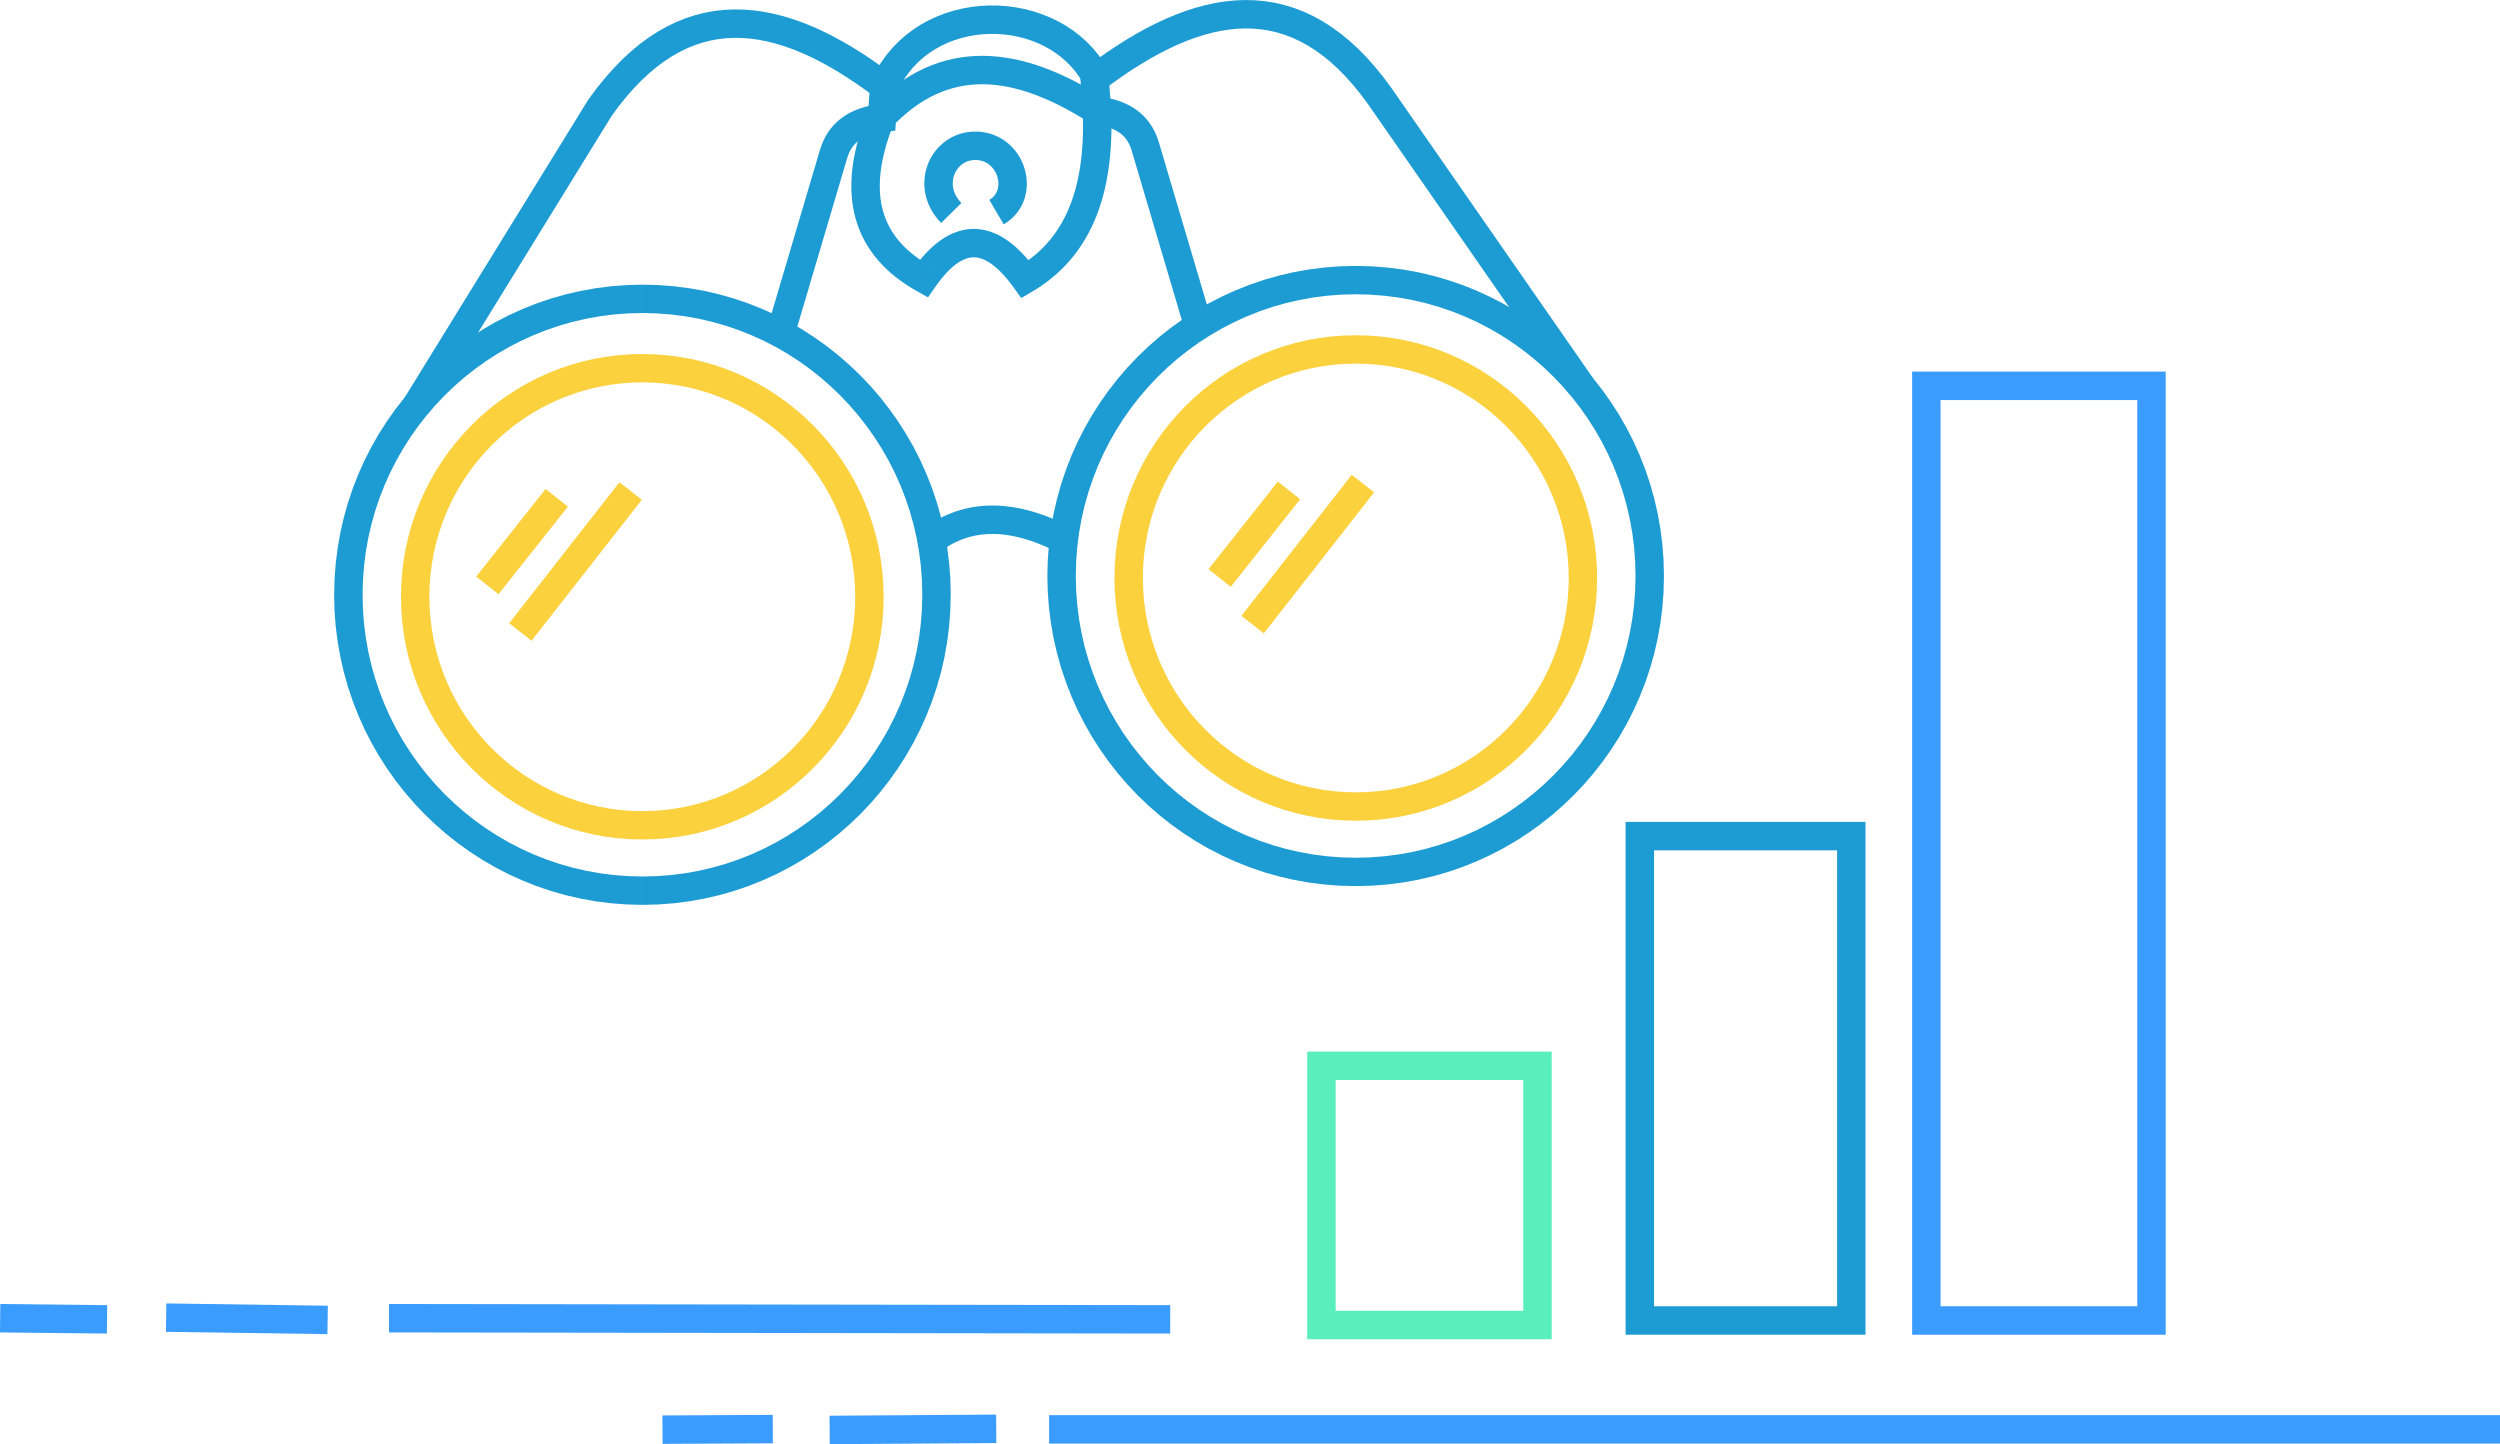 <?xml version="1.0" encoding="UTF-8"?>
<!DOCTYPE svg PUBLIC "-//W3C//DTD SVG 1.1//EN" "http://www.w3.org/Graphics/SVG/1.1/DTD/svg11.dtd">
<!-- Creator: CorelDRAW 2018 (64-Bit Evaluation Version) -->
<svg xmlns="http://www.w3.org/2000/svg" xml:space="preserve" width="79.38mm" height="45.855mm" version="1.1" style="shape-rendering:geometricPrecision; text-rendering:geometricPrecision; image-rendering:optimizeQuality; fill-rule:evenodd; clip-rule:evenodd"
viewBox="0 0 7016.83 4053.34"
 xmlns:xlink="http://www.w3.org/1999/xlink">
 <defs>
  <style type="text/css">
   <![CDATA[
    .fil1 {fill:#1D9CD3;fill-rule:nonzero}
    .fil2 {fill:#3A9CFF;fill-rule:nonzero}
    .fil0 {fill:#5AEEBC;fill-rule:nonzero}
    .fil3 {fill:#FBD13D;fill-rule:nonzero}
   ]]>
  </style>
 </defs>
 <g id="Layer_x0020_1">
  <g>
   <path class="fil0" d="M4315.28 3031.26l-606.38 0 0 -79.79 606.38 0 39.89 39.89 -39.89 39.89zm0 -79.79l39.89 0 0 39.89 -39.89 -39.89zm-39.89 767.55l0 -727.66 79.79 0 0 727.66 -39.89 39.89 -39.89 -39.89zm79.79 0l0 39.89 -39.89 0 39.89 -39.89zm-646.27 -39.89l606.38 0 0 79.79 -606.38 0 -39.89 -39.89 39.89 -39.89zm0 79.79l-39.89 0 0 -39.89 39.89 39.89zm39.89 -767.55l0 727.66 -79.79 0 0 -727.66 39.89 -39.89 39.89 39.89zm-79.79 0l0 -39.89 39.89 0 -39.89 39.89z"/>
  </g>
  <g>
   <path class="fil1" d="M5196.12 2386.59l-593.61 0 0 -79.79 593.61 0 39.89 39.89 -39.89 39.89zm0 -79.79l39.89 0 0 39.89 -39.89 -39.89zm-39.89 1399.45l0 -1359.56 79.79 0 0 1359.56 -39.89 39.89 -39.89 -39.89zm79.79 0l0 39.89 -39.89 0 39.89 -39.89zm-633.5 -39.89l593.61 0 0 79.79 -593.61 0 -39.89 -39.89 39.89 -39.89zm0 79.79l-39.89 0 0 -39.89 39.89 39.89zm39.89 -1399.45l0 1359.56 -79.79 0 0 -1359.56 39.89 -39.89 39.89 39.89zm-79.79 0l0 -39.89 39.89 0 -39.89 39.89z"/>
  </g>
  <g>
   <path class="fil2" d="M6038.66 1122.77l-631.9 0 0 -79.79 631.9 0 39.89 39.89 -39.89 39.89zm0 -79.79l39.89 0 0 39.89 -39.89 -39.89zm-39.89 2663.27l0 -2623.38 79.79 0 0 2623.38 -39.89 39.89 -39.89 -39.89zm79.79 0l0 39.89 -39.89 0 39.89 -39.89zm-671.8 -39.89l631.9 0 0 79.79 -631.9 0 -39.89 -39.89 39.89 -39.89zm0 79.79l-39.89 0 0 -39.89 39.89 39.89zm39.89 -2663.27l0 2623.38 -79.79 0 0 -2623.38 39.89 -39.89 39.89 39.89zm-79.79 0l0 -39.89 39.89 0 -39.89 39.89z"/>
  </g>
  <g>
   <polygon class="fil2" points="300,3742.96 -0,3739.77 0.85,3659.99 300.85,3663.18 "/>
  </g>
  <g>
   <polygon class="fil2" points="919.01,3744.55 465.81,3738.17 466.94,3658.39 920.14,3664.77 "/>
  </g>
  <g>
   <polygon class="fil2" points="3284.37,3742.96 1091.85,3739.77 1091.97,3659.99 3284.5,3663.18 "/>
  </g>
  <g>
   <polygon class="fil2" points="2169.21,4050.94 1859.63,4052.54 1859.23,3972.76 2168.8,3971.16 "/>
  </g>
  <g>
   <polygon class="fil2" points="2796.4,4050.14 2328.86,4053.34 2328.31,3973.55 2795.86,3970.35 "/>
  </g>
  <g>
   <polygon class="fil2" points="7016.83,4051.74 2944.54,4051.74 2944.54,3971.95 7016.83,3971.95 "/>
  </g>
  <g>
   <polygon class="fil3" points="1429.05,1749.23 1738.62,1353.5 1801.47,1402.66 1491.9,1798.4 "/>
  </g>
  <g>
   <polygon class="fil3" points="3484.34,1728.5 3793.91,1332.76 3856.76,1381.92 3547.19,1777.66 "/>
  </g>
  <g>
   <polygon class="fil3" points="1336.66,1618.2 1531.34,1372.46 1593.87,1421.99 1399.19,1667.73 "/>
  </g>
  <g>
   <polygon class="fil3" points="3391.95,1597.46 3586.63,1351.72 3649.16,1401.26 3454.48,1647 "/>
  </g>
  <g>
   <path class="fil3" d="M2480.15 1674.88l-79.79 0 0 0 -0.78 -31.03 -2.31 -30.58 -3.81 -30.13 -5.26 -29.64 -6.68 -29.12 -8.05 -28.54 -9.4 -27.95 -10.71 -27.32 -11.97 -26.65 -13.2 -25.94 -14.41 -25.2 -15.55 -24.41 -16.68 -23.59 -17.76 -22.74 -18.78 -21.83 -19.8 -20.9 -20.77 -19.92 -21.7 -18.91 -22.58 -17.86 -23.44 -16.77 -24.25 -15.65 -25.02 -14.47 -25.76 -13.28 -26.46 -12.03 -27.11 -10.77 -27.74 -9.44 -28.33 -8.1 -28.9 -6.71 -29.39 -5.29 -29.9 -3.82 -30.36 -2.32 -30.77 -0.78 0 -79.61 34.84 0.88 34.4 2.64 33.91 4.33 33.39 5.99 32.8 7.63 32.17 9.19 31.5 10.71 30.79 12.22 30.01 13.66 29.22 15.06 28.37 16.42 27.48 17.73 26.55 19 25.58 20.22 24.57 21.42 23.51 22.56 22.42 23.65 21.28 24.72 20.09 25.73 18.87 26.7 17.62 27.65 16.3 28.53 14.95 29.38 13.56 30.17 12.13 30.95 10.65 31.66 9.11 32.33 7.57 32.95 5.95 33.55 4.3 34.09 2.61 34.56 0.88 35 0 0zm-677.39 681.28l0 -79.61 0 0 30.77 -0.78 30.36 -2.32 29.9 -3.82 29.39 -5.29 28.9 -6.71 28.33 -8.1 27.74 -9.44 27.11 -10.77 26.46 -12.03 25.76 -13.28 25.02 -14.47 24.25 -15.65 23.44 -16.77 22.58 -17.86 21.7 -18.91 20.77 -19.92 19.8 -20.9 18.78 -21.83 17.76 -22.74 16.68 -23.59 15.56 -24.41 14.4 -25.19 13.2 -25.94 11.97 -26.66 10.71 -27.32 9.4 -27.94 8.05 -28.55 6.68 -29.12 5.26 -29.63 3.81 -30.13 2.31 -30.59 0.78 -31.02 79.79 0 -0.88 35 -2.61 34.57 -4.3 34.09 -5.95 33.54 -7.57 32.95 -9.11 32.34 -10.65 31.67 -12.13 30.93 -13.56 30.18 -14.95 29.38 -16.31 28.53 -17.61 27.63 -18.87 26.7 -20.09 25.73 -21.28 24.72 -22.42 23.65 -23.51 22.56 -24.57 21.42 -25.58 20.22 -26.55 19 -27.48 17.73 -28.37 16.42 -29.22 15.06 -30.01 13.66 -30.79 12.22 -31.5 10.71 -32.17 9.19 -32.8 7.63 -33.39 5.99 -33.91 4.33 -34.4 2.64 -34.84 0.88 0 0zm-677.38 -681.28l79.79 0 0 0 0.78 31.02 2.31 30.59 3.81 30.13 5.26 29.63 6.68 29.12 8.05 28.55 9.4 27.95 10.7 27.31 11.98 26.65 13.2 25.94 14.4 25.19 15.57 24.41 16.66 23.6 17.76 22.74 18.79 21.83 19.8 20.9 20.77 19.92 21.7 18.91 22.58 17.86 23.43 16.77 24.24 15.65 25.03 14.47 25.75 13.28 26.46 12.03 27.12 10.77 27.74 9.44 28.33 8.1 28.89 6.71 29.39 5.29 29.9 3.82 30.36 2.32 30.77 0.78 0 79.61 -34.84 -0.88 -34.4 -2.64 -33.91 -4.33 -33.39 -5.99 -32.79 -7.63 -32.17 -9.19 -31.5 -10.71 -30.78 -12.22 -30.03 -13.66 -29.21 -15.06 -28.37 -16.42 -27.49 -17.73 -26.55 -19 -25.58 -20.22 -24.57 -21.42 -23.51 -22.56 -22.42 -23.65 -21.29 -24.72 -20.09 -25.74 -18.87 -26.7 -17.6 -27.63 -16.31 -28.53 -14.95 -29.37 -13.57 -30.19 -12.12 -30.94 -10.65 -31.66 -9.11 -32.34 -7.57 -32.95 -5.95 -33.54 -4.3 -34.09 -2.61 -34.57 -0.88 -35 0 0zm677.38 -681.29l0 79.61 0 0 -30.77 0.78 -30.36 2.32 -29.9 3.82 -29.39 5.29 -28.89 6.71 -28.33 8.1 -27.74 9.44 -27.12 10.77 -26.46 12.03 -25.75 13.28 -25.03 14.47 -24.24 15.65 -23.43 16.77 -22.58 17.86 -21.7 18.91 -20.77 19.92 -19.8 20.9 -18.79 21.83 -17.76 22.74 -16.66 23.59 -15.56 24.42 -14.41 25.2 -13.2 25.94 -11.98 26.64 -10.7 27.32 -9.4 27.95 -8.05 28.54 -6.68 29.12 -5.26 29.64 -3.81 30.13 -2.31 30.58 -0.78 31.03 -79.79 0 0.88 -35 2.61 -34.56 4.3 -34.09 5.95 -33.55 7.57 -32.95 9.11 -32.33 10.65 -31.66 12.12 -30.95 13.57 -30.18 14.95 -29.37 16.3 -28.53 17.61 -27.64 18.87 -26.7 20.09 -25.74 21.29 -24.72 22.42 -23.65 23.51 -22.56 24.57 -21.42 25.58 -20.22 26.55 -19 27.49 -17.73 28.37 -16.42 29.21 -15.06 30.03 -13.66 30.78 -12.22 31.5 -10.71 32.17 -9.19 32.79 -7.63 33.39 -5.99 33.91 -4.33 34.4 -2.64 34.84 -0.88 0 0z"/>
  </g>
  <g>
   <path class="fil3" d="M3127.99 1622.23l0 0 0.88 -35 2.61 -34.57 4.3 -34.09 5.95 -33.54 7.57 -32.95 9.11 -32.34 10.65 -31.66 12.12 -30.94 13.57 -30.19 14.95 -29.37 16.31 -28.53 17.6 -27.63 18.87 -26.7 20.09 -25.74 21.29 -24.72 22.42 -23.65 23.51 -22.56 24.57 -21.42 25.58 -20.22 26.55 -19 27.49 -17.73 28.37 -16.42 29.21 -15.06 30.03 -13.66 30.78 -12.22 31.5 -10.71 32.17 -9.19 32.79 -7.63 33.39 -5.99 33.91 -4.33 34.4 -2.64 34.84 -0.88 0 79.61 -30.77 0.78 -30.36 2.32 -29.9 3.82 -29.39 5.29 -28.89 6.71 -28.33 8.1 -27.74 9.44 -27.12 10.77 -26.46 12.03 -25.75 13.28 -25.03 14.47 -24.24 15.65 -23.43 16.77 -22.58 17.86 -21.7 18.91 -20.77 19.92 -19.8 20.9 -18.79 21.83 -17.76 22.74 -16.66 23.6 -15.57 24.41 -14.4 25.19 -13.2 25.94 -11.98 26.65 -10.7 27.31 -9.4 27.95 -8.05 28.55 -6.68 29.12 -5.26 29.63 -3.81 30.13 -2.31 30.59 -0.78 31.02 0 0 -79.79 0zm677.38 681.29l0 0 -34.84 -0.88 -34.4 -2.64 -33.91 -4.33 -33.39 -5.99 -32.79 -7.63 -32.17 -9.19 -31.5 -10.71 -30.78 -12.22 -30.03 -13.66 -29.21 -15.06 -28.37 -16.42 -27.49 -17.73 -26.55 -19 -25.58 -20.22 -24.57 -21.42 -23.51 -22.56 -22.42 -23.65 -21.29 -24.72 -20.09 -25.74 -18.87 -26.7 -17.61 -27.64 -16.3 -28.53 -14.95 -29.37 -13.57 -30.18 -12.12 -30.95 -10.65 -31.66 -9.11 -32.33 -7.57 -32.95 -5.95 -33.55 -4.3 -34.09 -2.61 -34.56 -0.88 -35 79.79 0 0.78 31.03 2.31 30.58 3.81 30.13 5.26 29.64 6.68 29.12 8.05 28.54 9.4 27.95 10.7 27.32 11.98 26.64 13.2 25.94 14.41 25.2 15.56 24.42 16.66 23.59 17.76 22.74 18.79 21.83 19.8 20.9 20.77 19.92 21.7 18.91 22.58 17.86 23.43 16.77 24.24 15.65 25.03 14.47 25.75 13.28 26.46 12.03 27.12 10.77 27.74 9.44 28.33 8.1 28.89 6.71 29.39 5.29 29.9 3.82 30.36 2.32 30.77 0.78 0 0 0 79.61zm677.39 -681.29l0 0 -0.88 35 -2.61 34.56 -4.3 34.09 -5.95 33.55 -7.57 32.95 -9.11 32.33 -10.65 31.66 -12.12 30.95 -13.57 30.18 -14.95 29.37 -16.3 28.53 -17.62 27.65 -18.87 26.7 -20.09 25.73 -21.28 24.72 -22.42 23.65 -23.51 22.56 -24.57 21.42 -25.58 20.22 -26.55 19 -27.48 17.73 -28.37 16.42 -29.22 15.06 -30.01 13.66 -30.79 12.22 -31.5 10.71 -32.17 9.19 -32.8 7.63 -33.39 5.99 -33.91 4.33 -34.4 2.64 -34.84 0.88 0 -79.61 30.77 -0.78 30.36 -2.32 29.9 -3.82 29.39 -5.29 28.9 -6.71 28.33 -8.1 27.74 -9.44 27.11 -10.77 26.46 -12.03 25.76 -13.28 25.02 -14.47 24.25 -15.65 23.44 -16.77 22.58 -17.86 21.7 -18.91 20.77 -19.92 19.8 -20.9 18.78 -21.83 17.76 -22.74 16.68 -23.59 15.55 -24.41 14.41 -25.2 13.2 -25.94 11.98 -26.64 10.7 -27.32 9.4 -27.95 8.05 -28.54 6.68 -29.12 5.26 -29.64 3.81 -30.13 2.31 -30.58 0.78 -31.03 0 0 79.79 0zm-677.39 -681.28l0 0 34.84 0.88 34.4 2.64 33.91 4.33 33.39 5.99 32.8 7.63 32.17 9.19 31.5 10.71 30.79 12.22 30.01 13.66 29.22 15.06 28.37 16.42 27.48 17.73 26.55 19 25.58 20.22 24.57 21.42 23.51 22.56 22.42 23.65 21.28 24.72 20.09 25.73 18.87 26.7 17.61 27.63 16.31 28.53 14.95 29.37 13.57 30.19 12.12 30.94 10.65 31.66 9.11 32.34 7.57 32.95 5.95 33.54 4.3 34.09 2.61 34.57 0.88 35 -79.79 0 -0.78 -31.02 -2.31 -30.59 -3.81 -30.13 -5.26 -29.63 -6.68 -29.12 -8.05 -28.55 -9.4 -27.95 -10.7 -27.31 -11.98 -26.65 -13.2 -25.94 -14.4 -25.19 -15.56 -24.41 -16.68 -23.59 -17.76 -22.74 -18.78 -21.83 -19.8 -20.9 -20.77 -19.92 -21.7 -18.91 -22.58 -17.86 -23.44 -16.77 -24.25 -15.65 -25.02 -14.47 -25.76 -13.28 -26.46 -12.03 -27.11 -10.77 -27.74 -9.44 -28.33 -8.1 -28.9 -6.71 -29.39 -5.29 -29.9 -3.82 -30.36 -2.32 -30.77 -0.78 0 0 0 -79.61z"/>
  </g>
  <g>
   <path class="fil1" d="M2668.43 1669.32l-79.79 0 0 0 -1.03 -40.75 -3.04 -40.18 -4.99 -39.59 -6.91 -38.95 -8.78 -38.26 -10.59 -37.52 -12.35 -36.74 -14.07 -35.91 -15.73 -35.02 -17.36 -34.09 -18.92 -33.12 -20.45 -32.08 -21.91 -31.01 -23.33 -29.88 -24.7 -28.69 -26.03 -27.47 -27.29 -26.18 -28.51 -24.85 -29.68 -23.48 -30.81 -22.04 -31.87 -20.56 -32.88 -19.03 -33.86 -17.45 -34.77 -15.81 -35.65 -14.15 -36.46 -12.41 -37.25 -10.64 -37.97 -8.82 -38.66 -6.95 -39.29 -5.02 -39.88 -3.06 -40.45 -1.03 0 -79.61 44.5 1.13 43.95 3.36 43.32 5.55 42.62 7.66 41.9 9.72 41.09 11.74 40.23 13.7 39.31 15.6 38.35 17.44 37.33 19.23 36.24 20.98 35.1 22.65 33.92 24.26 32.69 25.85 31.39 27.36 30.03 28.82 28.63 30.21 27.19 31.57 25.68 32.88 24.11 34.12 22.5 35.31 20.83 36.45 19.09 37.52 17.33 38.56 15.49 39.53 13.6 40.45 11.65 41.29 9.66 42.11 7.6 42.85 5.51 43.53 3.34 44.18 1.11 44.73 0 0zm-865.28 870.36l0 -79.61 0 0 40.45 -1.03 39.88 -3.06 39.29 -5.02 38.66 -6.95 37.97 -8.82 37.25 -10.64 36.46 -12.41 35.65 -14.15 34.77 -15.81 33.86 -17.45 32.88 -19.04 31.87 -20.54 30.81 -22.05 29.68 -23.47 28.51 -24.86 27.29 -26.18 26.03 -27.47 24.7 -28.69 23.34 -29.87 21.9 -31.01 20.45 -32.08 18.92 -33.12 17.35 -34.1 15.74 -35.02 14.07 -35.9 12.35 -36.74 10.59 -37.52 8.78 -38.27 6.91 -38.95 4.99 -39.59 3.04 -40.18 1.03 -40.75 79.79 0 -1.11 44.73 -3.34 44.18 -5.51 43.53 -7.6 42.85 -9.66 42.1 -11.65 41.31 -13.6 40.45 -15.49 39.52 -17.32 38.56 -19.1 37.53 -20.83 36.45 -22.5 35.31 -24.11 34.12 -25.67 32.87 -27.19 31.57 -28.63 30.21 -30.03 28.82 -31.39 27.37 -32.69 25.84 -33.92 24.27 -35.1 22.65 -36.24 20.97 -37.33 19.23 -38.35 17.44 -39.31 15.6 -40.23 13.7 -41.09 11.74 -41.9 9.72 -42.62 7.66 -43.32 5.55 -43.95 3.36 -44.5 1.13 0 0zm-865.28 -870.36l79.79 0 0 0 1.03 40.75 3.04 40.18 4.99 39.59 6.91 38.95 8.78 38.27 10.59 37.52 12.35 36.74 14.07 35.9 15.74 35.02 17.35 34.1 18.92 33.12 20.45 32.08 21.9 31.01 23.34 29.87 24.7 28.69 26.03 27.47 27.29 26.18 28.51 24.86 29.68 23.47 30.81 22.05 31.87 20.54 32.88 19.04 33.86 17.45 34.77 15.81 35.65 14.15 36.46 12.41 37.25 10.64 37.97 8.82 38.66 6.95 39.29 5.02 39.88 3.06 40.45 1.03 0 79.61 -44.5 -1.13 -43.95 -3.36 -43.32 -5.55 -42.62 -7.66 -41.9 -9.72 -41.09 -11.74 -40.23 -13.7 -39.31 -15.6 -38.35 -17.44 -37.33 -19.23 -36.24 -20.97 -35.1 -22.65 -33.92 -24.27 -32.69 -25.84 -31.39 -27.37 -30.03 -28.82 -28.63 -30.21 -27.19 -31.57 -25.67 -32.87 -24.11 -34.12 -22.5 -35.31 -20.83 -36.45 -19.1 -37.53 -17.32 -38.56 -15.49 -39.52 -13.6 -40.45 -11.65 -41.31 -9.66 -42.1 -7.6 -42.85 -5.51 -43.53 -3.34 -44.18 -1.11 -44.73 0 0zm865.28 -870.36l0 79.61 0 0 -40.45 1.03 -39.88 3.06 -39.29 5.02 -38.66 6.95 -37.97 8.82 -37.25 10.64 -36.46 12.41 -35.65 14.15 -34.77 15.81 -33.86 17.45 -32.88 19.03 -31.87 20.56 -30.81 22.04 -29.68 23.48 -28.51 24.85 -27.29 26.18 -26.03 27.47 -24.7 28.69 -23.33 29.88 -21.91 31.01 -20.45 32.08 -18.92 33.12 -17.36 34.09 -15.73 35.02 -14.07 35.91 -12.35 36.74 -10.59 37.52 -8.78 38.26 -6.91 38.95 -4.99 39.59 -3.04 40.18 -1.03 40.75 -79.79 0 1.11 -44.73 3.34 -44.18 5.51 -43.53 7.6 -42.85 9.66 -42.11 11.65 -41.29 13.6 -40.45 15.49 -39.53 17.33 -38.56 19.09 -37.52 20.83 -36.45 22.5 -35.31 24.11 -34.12 25.68 -32.88 27.19 -31.57 28.63 -30.21 30.03 -28.82 31.39 -27.36 32.69 -25.85 33.92 -24.26 35.1 -22.65 36.24 -20.98 37.33 -19.23 38.35 -17.44 39.31 -15.6 40.23 -13.7 41.09 -11.74 41.9 -9.72 42.62 -7.66 43.32 -5.55 43.95 -3.36 44.5 -1.13 0 0z"/>
  </g>
  <g>
   <path class="fil1" d="M2939.7 1616.68l0 0 1.12 -44.73 3.33 -44.17 5.51 -43.54 7.6 -42.85 9.66 -42.11 11.65 -41.29 13.6 -40.45 15.49 -39.53 17.33 -38.56 19.09 -37.52 20.83 -36.45 22.5 -35.31 24.11 -34.12 25.68 -32.88 27.17 -31.57 28.64 -30.23 30.05 -28.82 31.38 -27.35 32.68 -25.85 33.92 -24.26 35.11 -22.65 36.24 -20.98 37.32 -19.23 38.35 -17.44 39.32 -15.6 40.23 -13.7 41.09 -11.74 41.9 -9.72 42.62 -7.66 43.32 -5.55 43.95 -3.36 44.5 -1.13 0 79.61 -40.45 1.03 -39.88 3.06 -39.29 5.02 -38.66 6.95 -37.97 8.82 -37.25 10.64 -36.46 12.41 -35.66 14.15 -34.77 15.81 -33.86 17.45 -32.88 19.03 -31.88 20.56 -30.79 22.04 -29.69 23.48 -28.52 24.86 -27.29 26.18 -26.02 27.46 -24.7 28.7 -23.35 29.88 -21.9 31.01 -20.45 32.08 -18.92 33.12 -17.36 34.09 -15.73 35.02 -14.07 35.91 -12.35 36.74 -10.59 37.52 -8.78 38.26 -6.91 38.95 -4.99 39.58 -3.03 40.19 -1.03 40.75 0 0 -79.79 0zm865.29 870.36l0 0 -44.5 -1.13 -43.95 -3.36 -43.32 -5.55 -42.62 -7.66 -41.9 -9.72 -41.09 -11.74 -40.23 -13.7 -39.32 -15.6 -38.35 -17.44 -37.32 -19.23 -36.24 -20.98 -35.11 -22.65 -33.92 -24.26 -32.68 -25.85 -31.38 -27.35 -30.05 -28.82 -28.64 -30.23 -27.17 -31.57 -25.68 -32.88 -24.11 -34.12 -22.5 -35.31 -20.83 -36.45 -19.09 -37.52 -17.33 -38.56 -15.49 -39.53 -13.6 -40.45 -11.65 -41.29 -9.66 -42.11 -7.6 -42.85 -5.51 -43.54 -3.33 -44.17 -1.12 -44.73 79.79 0 1.03 40.75 3.03 40.19 4.99 39.58 6.91 38.95 8.78 38.26 10.59 37.52 12.35 36.74 14.07 35.91 15.73 35.02 17.36 34.09 18.92 33.12 20.45 32.08 21.9 31.01 23.35 29.88 24.7 28.7 26.02 27.46 27.29 26.18 28.52 24.86 29.69 23.48 30.79 22.04 31.88 20.56 32.88 19.03 33.86 17.45 34.77 15.81 35.66 14.15 36.46 12.41 37.25 10.64 37.97 8.82 38.66 6.95 39.29 5.02 39.88 3.06 40.45 1.03 0 0 0 79.61zm865.28 -870.36l0 0 -1.11 44.73 -3.34 44.18 -5.51 43.53 -7.6 42.85 -9.66 42.11 -11.65 41.29 -13.6 40.45 -15.49 39.53 -17.33 38.56 -19.09 37.52 -20.83 36.45 -22.5 35.31 -24.11 34.12 -25.68 32.88 -27.19 31.57 -28.63 30.21 -30.03 28.82 -31.39 27.36 -32.69 25.85 -33.92 24.26 -35.1 22.65 -36.24 20.98 -37.33 19.23 -38.35 17.44 -39.31 15.6 -40.23 13.7 -41.09 11.74 -41.9 9.72 -42.62 7.66 -43.32 5.55 -43.95 3.36 -44.5 1.13 0 -79.61 40.45 -1.03 39.88 -3.06 39.29 -5.02 38.66 -6.95 37.97 -8.82 37.25 -10.64 36.46 -12.41 35.65 -14.15 34.77 -15.81 33.86 -17.45 32.88 -19.03 31.87 -20.56 30.81 -22.04 29.68 -23.48 28.51 -24.85 27.29 -26.18 26.03 -27.47 24.7 -28.69 23.33 -29.88 21.91 -31.01 20.45 -32.08 18.92 -33.12 17.36 -34.09 15.73 -35.02 14.07 -35.91 12.35 -36.74 10.59 -37.52 8.78 -38.26 6.91 -38.95 4.99 -39.59 3.04 -40.18 1.03 -40.75 0 0 79.79 0zm-865.28 -870.36l0 0 44.5 1.13 43.95 3.36 43.32 5.55 42.62 7.66 41.9 9.72 41.09 11.74 40.23 13.7 39.31 15.6 38.35 17.44 37.33 19.23 36.24 20.98 35.1 22.65 33.92 24.26 32.69 25.85 31.39 27.36 30.03 28.82 28.63 30.21 27.19 31.57 25.68 32.88 24.11 34.12 22.5 35.31 20.83 36.45 19.09 37.52 17.33 38.56 15.49 39.53 13.6 40.45 11.65 41.29 9.66 42.11 7.6 42.85 5.51 43.53 3.34 44.18 1.11 44.73 -79.79 0 -1.03 -40.75 -3.04 -40.18 -4.99 -39.59 -6.91 -38.95 -8.78 -38.26 -10.59 -37.52 -12.35 -36.74 -14.07 -35.91 -15.73 -35.02 -17.36 -34.09 -18.92 -33.12 -20.45 -32.08 -21.91 -31.01 -23.33 -29.88 -24.7 -28.69 -26.03 -27.47 -27.29 -26.18 -28.51 -24.85 -29.68 -23.48 -30.81 -22.04 -31.87 -20.56 -32.88 -19.03 -33.86 -17.45 -34.77 -15.81 -35.65 -14.15 -36.46 -12.41 -37.25 -10.64 -37.97 -8.82 -38.66 -6.95 -39.29 -5.02 -39.88 -3.06 -40.45 -1.03 0 0 0 -79.61z"/>
  </g>
  <g>
   <path class="fil1" d="M1717.85 323.49l-514.57 834.74 -67.92 -41.86 514.57 -834.74 1.43 -2.16 66.49 44.02zm-67.92 -41.86l0.65 -1.06 0.78 -1.1 -1.43 2.16zm871.61 -36.86l-79.57 -5.69 15.7 34.64 -26.6 -19.69 -26.42 -18.61 -26.22 -17.48 -26.01 -16.32 -25.79 -15.13 -25.55 -13.9 -25.3 -12.65 -25.03 -11.38 -24.76 -10.07 -24.46 -8.73 -24.19 -7.39 -23.87 -6.03 -23.56 -4.64 -23.25 -3.24 -22.97 -1.82 -22.67 -0.41 -22.42 1.04 -22.18 2.5 -21.98 4 -21.82 5.53 -21.68 7.11 -21.6 8.74 -21.52 10.43 -21.47 12.18 -21.44 13.99 -21.37 15.87 -21.36 17.83 -21.31 19.83 -21.24 21.88 -21.17 23.98 -21.07 26.14 -20.98 28.35 -65.06 -46.18 22.87 -30.91 23.23 -28.83 23.61 -26.74 23.98 -24.69 24.35 -22.66 24.75 -20.66 25.14 -18.66 25.52 -16.66 25.89 -14.69 26.24 -12.71 26.56 -10.76 26.86 -8.8 27.11 -6.88 27.32 -4.98 27.48 -3.1 27.61 -1.29 27.69 0.5 27.76 2.21 27.79 3.87 27.82 5.47 27.83 7.02 27.83 8.5 27.84 9.94 27.85 11.32 27.84 12.65 27.86 13.94 27.9 15.18 27.91 16.37 27.95 17.54 27.97 18.66 28.03 19.72 28.07 20.78 15.7 34.64zm-15.7 -34.64l17.24 13.06 -1.54 21.58 -15.7 -34.64zm-70.26 118.3l6.38 -89.35 79.57 5.69 -6.38 89.35 -34.61 36.71 -44.97 -42.4zm79.57 5.69l-2.32 32.49 -32.29 4.23 34.61 -36.71zm-137.17 109l-76.52 -22.63 0.1 -0.3 2.49 -7.68 2.75 -7.47 3 -7.22 3.26 -7.03 3.5 -6.78 3.76 -6.57 4 -6.3 4.21 -6.04 4.46 -5.83 4.68 -5.56 4.86 -5.28 5.05 -5.01 5.25 -4.76 5.38 -4.47 5.55 -4.23 5.7 -3.97 5.79 -3.69 5.88 -3.44 6.02 -3.22 6.07 -2.96 6.13 -2.74 6.24 -2.55 6.28 -2.32 6.36 -2.14 6.34 -1.93 6.39 -1.78 6.51 -1.62 6.47 -1.45 6.51 -1.31 6.54 -1.17 6.58 -1.04 6.6 -0.93 10.36 79.11 -5.19 0.72 -5.07 0.81 -4.95 0.88 -4.84 0.97 -4.7 1.04 -4.51 1.12 -4.43 1.23 -4.3 1.31 -4.1 1.38 -3.97 1.48 -3.8 1.54 -3.69 1.66 -3.54 1.72 -3.37 1.8 -3.26 1.9 -3.12 1.99 -2.96 2.06 -2.85 2.17 -2.75 2.28 -2.62 2.38 -2.54 2.52 -2.44 2.64 -2.33 2.78 -2.25 2.93 -2.19 3.16 -2.1 3.31 -2.01 3.51 -1.94 3.76 -1.85 3.99 -1.76 4.25 -1.67 4.5 -1.56 4.8 0.1 -0.3zm-76.52 -22.63l0.1 -0.3 -0.29 0.96 0.19 -0.66zm-149.11 503.98l149.11 -503.98 76.52 22.63 -149.11 503.98 -76.52 -22.63z"/>
  </g>
  <g>
   <path class="fil1" d="M3840.44 293.42l65.29 -45.85 0.23 0.33 565.63 813.99 -65.52 45.52 -565.63 -813.99zm65.29 -45.85l0.12 0.17 0.11 0.16 -0.23 -0.33zm-873.11 -23.81l15.7 -34.64 28.03 -20.77 28 -19.8 27.98 -18.78 27.95 -17.71 27.93 -16.6 27.92 -15.45 27.9 -14.25 27.89 -13.01 27.9 -11.71 27.88 -10.36 27.89 -8.96 27.89 -7.5 27.89 -5.99 27.89 -4.39 27.84 -2.76 27.82 -1.05 27.73 0.72 27.63 2.55 27.47 4.42 27.29 6.35 27.04 8.29 26.76 10.28 26.44 12.28 26.08 14.29 25.7 16.32 25.31 18.35 24.89 20.38 24.49 22.45 24.09 24.55 23.69 26.63 23.3 28.77 22.91 30.93 -65.06 46.18 -20.95 -28.28 -21.06 -26 -21.16 -23.8 -21.24 -21.63 -21.31 -19.54 -21.36 -17.5 -21.4 -15.52 -21.45 -13.61 -21.5 -11.78 -21.56 -10.02 -21.65 -8.32 -21.75 -6.68 -21.91 -5.09 -22.1 -3.55 -22.31 -2.05 -22.57 -0.58 -22.83 0.86 -23.14 2.3 -23.43 3.7 -23.73 5.09 -24.07 6.48 -24.35 7.83 -24.64 9.16 -24.93 10.47 -25.18 11.76 -25.46 12.99 -25.67 14.21 -25.9 15.4 -26.11 16.55 -26.3 17.64 -26.48 18.72 -26.65 19.75 15.7 -34.64 -79.57 5.69zm0 0l-1.55 -21.58 17.25 -13.06 -15.7 34.64zm85.96 83.66l-44.97 42.4 -34.61 -36.71 -6.39 -89.35 79.57 -5.69 6.39 89.35zm-44.97 42.4l-32.28 -4.23 -2.32 -32.49 34.61 36.71zm102.56 72.29l0.1 0.3 -1.56 -4.8 -1.67 -4.5 -1.76 -4.25 -1.85 -3.99 -1.94 -3.76 -2.02 -3.54 -2.09 -3.31 -2.17 -3.11 -2.27 -2.94 -2.34 -2.8 -2.4 -2.61 -2.55 -2.52 -2.63 -2.4 -2.75 -2.28 -2.85 -2.17 -2.97 -2.07 -3.1 -1.98 -3.25 -1.89 -3.39 -1.82 -3.53 -1.71 -3.69 -1.65 -3.81 -1.55 -3.98 -1.48 -4.09 -1.38 -4.29 -1.3 -4.45 -1.24 -4.5 -1.12 -4.71 -1.04 -4.83 -0.97 -4.95 -0.88 -5.07 -0.81 -5.19 -0.72 10.36 -79.11 6.6 0.93 6.58 1.04 6.54 1.17 6.51 1.31 6.48 1.45 6.5 1.62 6.39 1.77 6.36 1.94 6.36 2.14 6.28 2.32 6.23 2.54 6.15 2.75 6.07 2.97 5.99 3.2 5.9 3.45 5.79 3.69 5.69 3.96 5.55 4.23 5.38 4.47 5.23 4.75 5.06 5.01 4.9 5.31 4.66 5.54 4.45 5.81 4.23 6.08 3.99 6.3 3.75 6.54 3.5 6.78 3.26 7.03 3 7.22 2.75 7.47 2.49 7.68 0.1 0.3 -76.52 22.63zm76.42 -22.93l0.1 0.3 0.2 0.68 -0.3 -0.98zm149.2 504.28l-76.52 22.63 -149.11 -503.98 76.52 -22.63 149.11 503.98z"/>
  </g>
  <g>
   <polygon class="fil1" points="3003.97,1478.68 2967.66,1549.72 2955.03,1543.43 2942.56,1537.56 2930.24,1532.12 2918.08,1527.09 2906.08,1522.47 2894.26,1518.27 2882.57,1514.49 2871.08,1511.11 2859.75,1508.15 2848.58,1505.59 2837.58,1503.43 2826.76,1501.69 2816.09,1500.33 2805.59,1499.37 2795.26,1498.79 2785.08,1498.61 2775.07,1498.8 2765.21,1499.39 2755.47,1500.36 2745.86,1501.7 2736.4,1503.42 2727.06,1505.52 2717.82,1508 2708.71,1510.88 2699.66,1514.14 2690.73,1517.79 2681.88,1521.85 2673.08,1526.32 2664.36,1531.21 2655.71,1536.5 2647.13,1542.23 2638.6,1548.4 2590.62,1484.67 2601.55,1476.75 2612.69,1469.3 2624.02,1462.36 2635.5,1455.94 2647.16,1450.02 2659.01,1444.58 2671.02,1439.67 2683.18,1435.28 2695.49,1431.42 2707.93,1428.07 2720.51,1425.24 2733.2,1422.92 2746.01,1421.14 2758.9,1419.85 2771.91,1419.09 2785.03,1418.82 2798.2,1419.06 2811.46,1419.79 2824.79,1421.02 2838.16,1422.72 2851.63,1424.9 2865.18,1427.55 2878.75,1430.67 2892.42,1434.23 2906.14,1438.26 2919.91,1442.73 2933.76,1447.64 2947.66,1452.99 2961.64,1458.77 2975.69,1464.99 2989.79,1471.62 "/>
  </g>
  <g>
   <polygon class="fil1" points="3111.89,198.86 3041.53,236.47 3031.47,219.36 3020.25,203.36 3007.91,188.44 2994.52,174.58 2980.13,161.79 2964.82,150.08 2948.64,139.44 2931.68,129.91 2914.01,121.48 2895.72,114.2 2876.89,108.06 2857.6,103.1 2837.97,99.29 2818.08,96.7 2798.01,95.32 2777.88,95.13 2757.78,96.17 2737.8,98.43 2718.02,101.9 2698.57,106.61 2679.49,112.51 2660.93,119.63 2642.92,127.98 2625.55,137.53 2608.91,148.27 2593.06,160.23 2578.06,173.41 2563.99,187.81 2550.89,203.47 2538.83,220.41 2527.89,238.66 2518.13,258.29 2445.36,225.55 2457.88,200.38 2472.04,176.76 2487.72,154.73 2504.8,134.31 2523.15,115.52 2542.66,98.38 2563.21,82.88 2584.66,69.02 2606.91,56.79 2629.85,46.16 2653.38,37.13 2677.37,29.68 2701.74,23.8 2726.4,19.46 2751.23,16.64 2776.18,15.36 2801.12,15.58 2826,17.31 2850.7,20.53 2875.14,25.25 2899.22,31.46 2922.85,39.17 2945.96,48.38 2968.41,59.08 2990.13,71.29 3011.01,85.02 3030.93,100.27 3049.76,117.02 3067.4,135.26 3083.72,155.01 3098.59,176.23 "/>
  </g>
  <g>
   <path class="fil1" d="M2442.35 304.5l58.15 54.63 7.97 -12.52 -7.27 18.93 -6.49 18.45 -5.73 17.97 -4.97 17.49 -4.23 17.02 -3.49 16.55 -2.78 16.07 -2.06 15.59 -1.38 15.12 -0.69 14.65 -0.04 14.21 0.61 13.74 1.25 13.3 1.87 12.87 2.48 12.45 3.09 12.07 3.68 11.72 4.27 11.37 4.85 11.04 5.45 10.73 6.05 10.44 6.67 10.18 7.28 9.93 7.93 9.69 8.57 9.47 9.22 9.21 9.88 8.98 10.57 8.77 11.24 8.53 11.92 8.28 12.61 8.05 13.31 7.8 -39.11 69.55 -15.82 -9.28 -15.21 -9.7 -14.58 -10.14 -13.95 -10.58 -13.29 -11.01 -12.64 -11.49 -11.94 -11.95 -11.24 -12.4 -10.53 -12.87 -9.79 -13.34 -9.03 -13.79 -8.26 -14.24 -7.45 -14.67 -6.64 -15.09 -5.81 -15.49 -4.99 -15.88 -4.15 -16.25 -3.31 -16.59 -2.46 -16.94 -1.62 -17.26 -0.79 -17.56 0.04 -17.86 0.87 -18.18 1.68 -18.47 2.48 -18.78 3.3 -19.08 4.09 -19.36 4.88 -19.68 5.67 -20 6.47 -20.3 7.27 -20.64 8.04 -20.96 7.97 -12.52zm-7.97 12.52l2.8 -7.01 5.17 -5.51 -7.97 12.52zm684.27 -8.34l-79.72 3.18 18.39 32.03 -19.99 -12.46 -19.85 -11.77 -19.68 -11.05 -19.54 -10.32 -19.37 -9.58 -19.17 -8.8 -19.01 -8.03 -18.8 -7.24 -18.62 -6.44 -18.4 -5.61 -18.21 -4.8 -17.98 -3.96 -17.78 -3.12 -17.56 -2.27 -17.35 -1.41 -17.16 -0.56 -16.96 0.3 -16.76 1.19 -16.63 2.09 -16.47 2.98 -16.33 3.92 -16.23 4.86 -16.13 5.83 -16.07 6.83 -15.99 7.86 -15.95 8.93 -15.92 10.03 -15.87 11.16 -15.82 12.33 -15.8 13.54 -15.75 14.77 -15.7 16.03 -58.15 -54.63 18.02 -18.4 18.3 -17.16 18.55 -15.91 18.85 -14.68 19.12 -13.44 19.37 -12.21 19.62 -11 19.88 -9.77 20.1 -8.55 20.3 -7.34 20.49 -6.13 20.68 -4.96 20.8 -3.77 20.91 -2.63 21.02 -1.49 21.08 -0.39 21.14 0.68 21.19 1.73 21.21 2.75 21.24 3.72 21.25 4.68 21.27 5.6 21.28 6.5 21.29 7.35 21.31 8.19 21.32 9.02 21.33 9.79 21.35 10.55 21.37 11.29 21.41 12.02 21.43 12.71 21.45 13.38 18.39 32.03zm-18.39 -32.03l17.56 11.22 0.83 20.81 -18.39 -32.03zm-255.18 530.32l64.76 -46.6 -52.65 -11.06 12.53 -7.73 12 -8.07 11.5 -8.44 11 -8.78 10.5 -9.13 10.03 -9.49 9.57 -9.86 9.12 -10.21 8.67 -10.58 8.25 -10.97 7.81 -11.33 7.4 -11.73 6.98 -12.12 6.59 -12.53 6.16 -12.92 5.76 -13.34 5.37 -13.75 4.97 -14.18 4.56 -14.6 4.17 -15 3.76 -15.43 3.36 -15.85 2.96 -16.28 2.55 -16.7 2.17 -17.1 1.75 -17.54 1.37 -17.95 0.96 -18.36 0.57 -18.76 0.17 -19.16 -0.22 -19.59 -0.6 -19.96 79.72 -3.18 0.65 21.48 0.24 21.14 -0.19 20.83 -0.63 20.49 -1.05 20.16 -1.51 19.84 -1.96 19.5 -2.41 19.17 -2.89 18.84 -3.37 18.51 -3.85 18.17 -4.34 17.82 -4.84 17.48 -5.36 17.11 -5.87 16.76 -6.39 16.41 -6.93 16.03 -7.47 15.65 -8.02 15.26 -8.56 14.88 -9.13 14.45 -9.67 14.04 -10.25 13.6 -10.79 13.18 -11.37 12.72 -11.91 12.26 -12.47 11.81 -13.03 11.32 -13.58 10.85 -14.12 10.35 -14.66 9.87 -15.2 9.37 -52.65 -11.06zm52.65 11.06l-31.37 18.51 -21.28 -29.57 52.65 11.06zm-324.66 -1.18l39.11 -69.55 -52.27 11.95 9.64 -13.37 9.75 -12.62 9.86 -11.85 10.01 -11.09 10.17 -10.34 10.35 -9.57 10.55 -8.79 10.78 -8 11.05 -7.2 11.28 -6.32 11.55 -5.45 11.83 -4.5 12.06 -3.52 12.23 -2.47 12.36 -1.41 12.43 -0.31 12.4 0.79 12.27 1.87 12.11 2.88 11.9 3.88 11.62 4.8 11.38 5.68 11.11 6.51 10.86 7.3 10.63 8.05 10.42 8.79 10.24 9.49 10.07 10.19 9.94 10.9 9.8 11.58 9.7 12.26 9.6 12.95 -64.76 46.6 -8.2 -11.06 -8.11 -10.25 -8 -9.46 -7.87 -8.64 -7.73 -7.82 -7.57 -7.04 -7.38 -6.22 -7.18 -5.44 -6.94 -4.67 -6.69 -3.92 -6.43 -3.21 -6.19 -2.55 -5.9 -1.94 -5.69 -1.36 -5.53 -0.84 -5.4 -0.34 -5.36 0.13 -5.45 0.63 -5.57 1.12 -5.75 1.68 -5.98 2.27 -6.25 2.95 -6.52 3.65 -6.75 4.4 -7.03 5.22 -7.26 6.05 -7.45 6.89 -7.63 7.76 -7.8 8.65 -7.94 9.53 -8.05 10.41 -8.16 11.32 -52.27 11.95zm52.27 -11.95l-20.71 29.7 -31.56 -17.75 52.27 -11.95z"/>
  </g>
  <g>
   <path class="fil1" d="M2726.19 369.68l5.75 79.57 0.19 -0.01 -4.94 0.57 -4.7 0.9 -4.48 1.23 -4.27 1.53 -4.1 1.84 -3.9 2.09 -3.71 2.39 -3.56 2.67 -3.35 2.9 -3.14 3.15 -2.94 3.4 -2.73 3.63 -2.46 3.78 -2.23 4.03 -1.97 4.18 -1.67 4.3 -1.4 4.49 -1.1 4.56 -0.78 4.65 -0.47 4.76 -0.13 4.8 0.2 4.84 0.55 4.9 0.91 4.93 1.28 4.95 1.67 4.96 2.09 5 2.54 5.02 2.99 5.02 3.48 5.01 4.04 5.02 4.61 5.01 -56.87 55.95 -8.19 -8.9 -7.43 -9.25 -6.67 -9.57 -5.87 -9.83 -5.07 -10.04 -4.29 -10.22 -3.51 -10.39 -2.71 -10.47 -1.94 -10.48 -1.18 -10.48 -0.43 -10.45 0.29 -10.35 1 -10.21 1.68 -10.08 2.37 -9.88 3.01 -9.62 3.65 -9.41 4.27 -9.08 4.86 -8.77 5.48 -8.45 6.04 -8.02 6.59 -7.61 7.17 -7.18 7.68 -6.67 8.18 -6.12 8.7 -5.57 9.17 -4.94 9.58 -4.28 10.02 -3.58 10.35 -2.84 10.68 -2.07 10.95 -1.26 0.19 -0.01zm-0.19 0.01l0.19 -0.01 -1.18 0.09 0.99 -0.08zm91.09 260.07l-40.43 -68.77 4.67 -3.05 4.04 -3.2 3.47 -3.33 2.99 -3.49 2.58 -3.66 2.17 -3.81 1.82 -4.02 1.49 -4.24 1.13 -4.44 0.77 -4.58 0.39 -4.78 0.03 -4.91 -0.37 -4.98 -0.75 -5.02 -1.15 -5.03 -1.54 -4.99 -1.9 -4.91 -2.24 -4.73 -2.61 -4.55 -2.93 -4.37 -3.2 -4.07 -3.47 -3.77 -3.77 -3.47 -4.01 -3.16 -4.23 -2.78 -4.48 -2.42 -4.76 -2.06 -5.04 -1.68 -5.35 -1.27 -5.72 -0.82 -6.13 -0.34 -6.61 0.19 -5.75 -79.57 13.33 -0.41 13.05 0.73 12.68 1.83 12.26 2.9 11.72 3.89 11.15 4.84 10.55 5.69 9.89 6.5 9.16 7.17 8.47 7.81 7.75 8.4 7.02 8.89 6.25 9.3 5.52 9.7 4.78 10.07 4 10.32 3.24 10.56 2.46 10.79 1.65 10.96 0.81 11.09 -0.04 11.15 -0.94 11.18 -1.87 11.17 -2.83 11.07 -3.82 10.87 -4.84 10.65 -5.9 10.32 -6.93 9.83 -7.97 9.29 -8.98 8.62 -9.91 7.87 -10.8 7.03z"/>
  </g>
 </g>
</svg>
